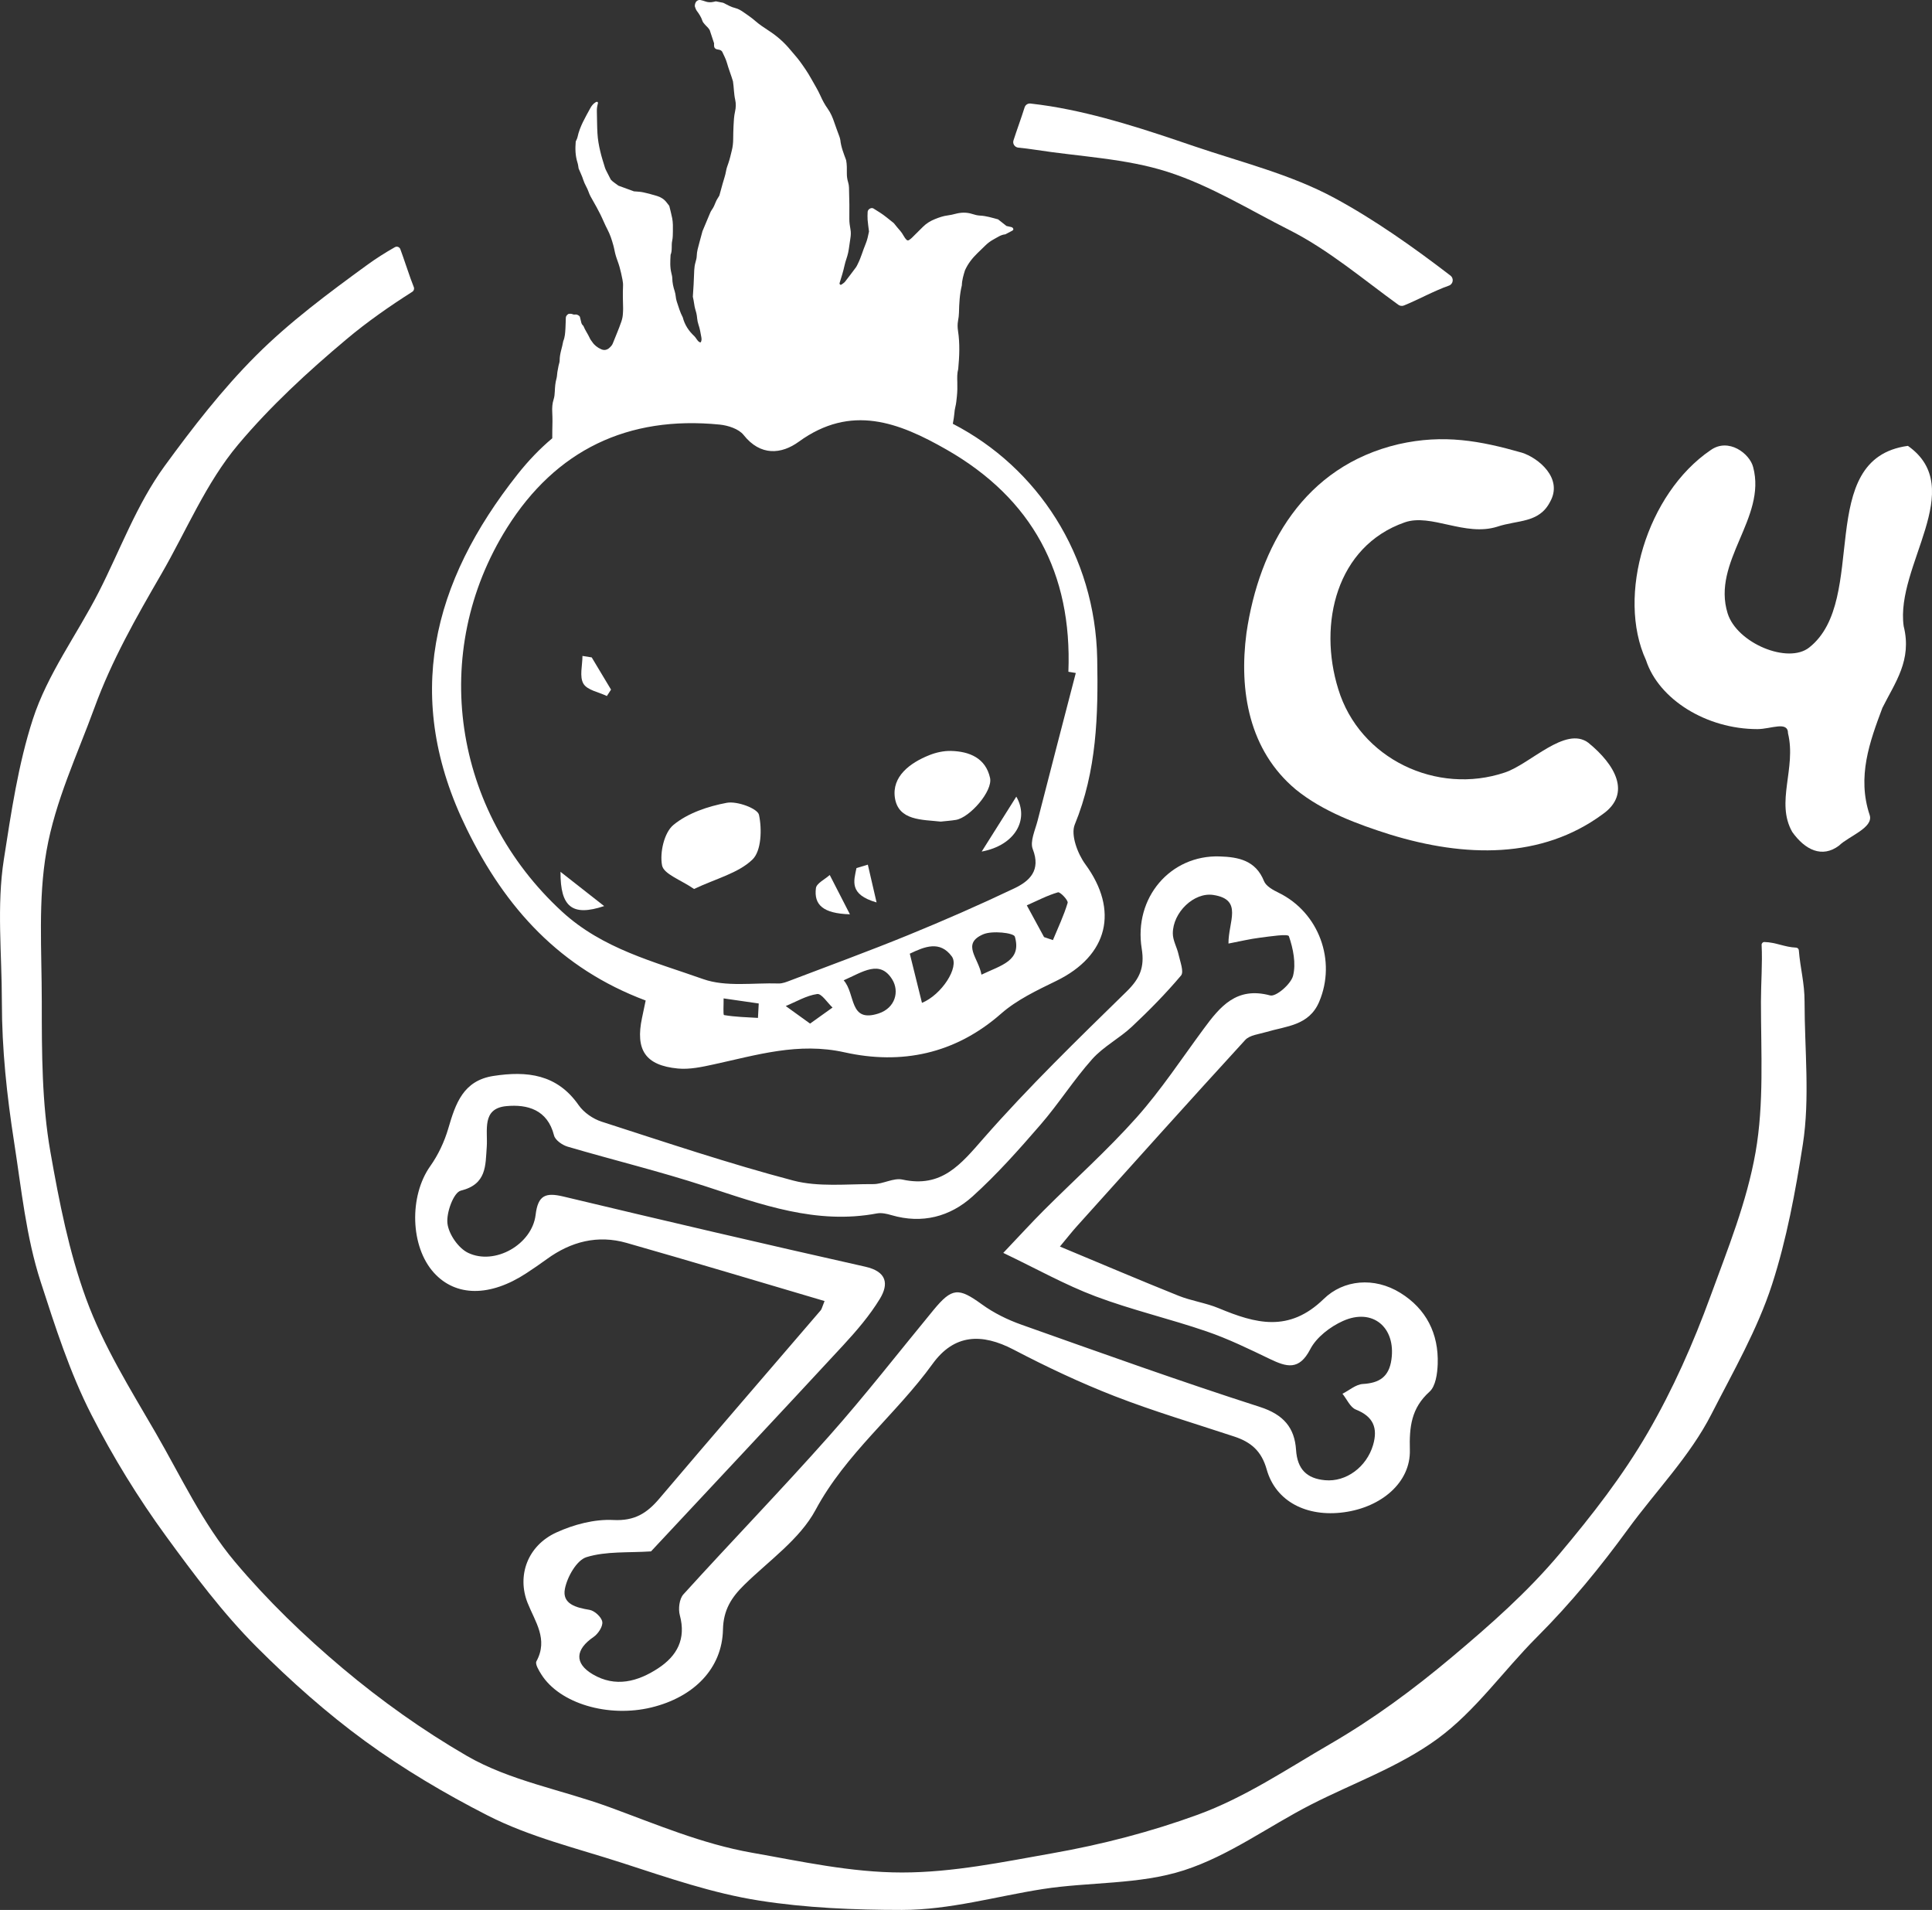<?xml version="1.0" encoding="utf-8"?>
<!-- Generator: Adobe Illustrator 19.0.0, SVG Export Plug-In . SVG Version: 6.00 Build 0)  -->
<!DOCTYPE svg PUBLIC "-//W3C//DTD SVG 1.1//EN" "http://www.w3.org/Graphics/SVG/1.1/DTD/svg11.dtd">
<svg version="1.1" id="Layer_1" xmlns="http://www.w3.org/2000/svg" xmlns:xlink="http://www.w3.org/1999/xlink" x="0px" y="0px"
	 viewBox="0 0 124.409 122.964" style="enable-background:new 0 0 124.409 122.964;" xml:space="preserve">
<rect x="0" y="0" width="124.409" height="122.964" fill="#333333" stroke="none"/>
<style type="text/css">
	.st0{fill:#FFFFFF;}
</style>
<g>
	<path class="st0" d="M90.063,28.596c2.901-0.657,5.256-0.219,7.94,0.548
		c1.04,0.328,2.682,1.643,1.806,3.176c-0.71,1.369-2.08,1.149-3.394,1.588
		c-2.08,0.657-4.271-0.876-5.968-0.275c-4.38,1.534-5.585,6.516-4.271,10.732
		c1.368,4.491,6.352,6.846,10.732,5.367c1.641-0.548,3.888-3.012,5.367-1.916
		c1.752,1.424,2.792,3.285,0.93,4.6c-3.941,2.901-8.869,2.792-13.688,1.313
		c-2.08-0.657-4.325-1.477-6.077-2.901c-3.012-2.519-3.668-6.352-3.176-10.075
		C81.083,35.167,83.984,30.02,90.063,28.596"/>
	<path class="st0" d="M105.993,42.504c-1.916-4.161,0.055-10.732,4.161-13.524
		c1.151-0.822,2.519,0.219,2.739,1.095c0.876,3.285-2.683,6.077-1.643,9.417
		c0.603,1.916,3.888,3.285,5.256,2.191c3.888-3.067,0.275-12.158,6.352-12.978
		c3.888,2.739-0.821,7.72-0.273,11.608c0.548,2.191-0.548,3.615-1.37,5.258
		c-0.821,2.189-1.642,4.434-0.821,6.898c0.275,0.822-1.368,1.37-1.972,1.972
		c-1.094,0.821-2.189,0.275-3.01-0.876c-1.096-1.916,0.273-4.106-0.275-6.352
		c0-0.821-1.096-0.273-1.972-0.273C109.881,46.94,106.814,45.023,105.993,42.504"/>
	<path class="st0" d="M116.203,64.492c0-1.229-0.275-2.129-0.37-3.316
		c-0.007-0.092-0.083-0.162-0.176-0.168c-0.75-0.031-1.299-0.344-2.044-0.361
		c-0.102-0.002-0.181,0.086-0.176,0.188c0.06,1.187-0.043,2.459-0.043,3.656
		c0,3.293,0.204,6.554-0.347,9.692c-0.567,3.224-1.8,6.246-2.899,9.256
		c-1.118,3.06-2.419,5.998-4.033,8.781c-1.628,2.808-3.604,5.337-5.681,7.808
		c-2.082,2.478-4.47,4.579-6.948,6.661c-2.473,2.077-5.016,3.957-7.824,5.585
		c-2.785,1.614-5.476,3.44-8.536,4.558c-3.01,1.097-6.156,1.918-9.381,2.485
		c-3.138,0.553-6.372,1.234-9.666,1.234s-6.521-0.722-9.659-1.273
		c-3.224-0.568-6.198-1.845-9.206-2.944c-3.062-1.116-6.376-1.683-9.16-3.295
		c-2.81-1.628-5.514-3.554-7.985-5.631c-2.478-2.082-4.869-4.392-6.951-6.87
		c-2.077-2.471-3.473-5.493-5.101-8.303c-1.614-2.784-3.356-5.566-4.474-8.626
		c-1.099-3.008-1.731-6.226-2.298-9.45c-0.551-3.138-0.555-6.374-0.555-9.668
		c0-3.293-0.247-6.573,0.304-9.711c0.567-3.224,1.987-6.201,3.086-9.211
		c1.116-3.06,2.692-5.823,4.306-8.607c1.628-2.81,2.87-5.864,4.947-8.337
		c2.082-2.478,4.487-4.693,6.967-6.775c1.339-1.127,2.773-2.125,4.252-3.067
		c0.099-0.064,0.138-0.187,0.095-0.297c-0.071-0.181-0.14-0.365-0.207-0.548
		c-0.216-0.596-0.422-1.248-0.66-1.894c-0.052-0.143-0.221-0.206-0.354-0.13
		c-0.619,0.352-1.223,0.733-1.8,1.154c-2.447,1.785-4.961,3.644-7.143,5.826
		s-4.095,4.658-5.88,7.105c-1.811,2.481-2.87,5.426-4.254,8.135
		c-1.391,2.721-3.293,5.263-4.235,8.171c-0.938,2.894-1.393,5.989-1.866,9.023
		c-0.468,2.993-0.128,6.075-0.128,9.161c0,3.086,0.325,6.065,0.791,9.058
		c0.473,3.034,0.767,6.07,1.704,8.964c0.942,2.908,1.88,5.849,3.271,8.57
		c1.384,2.709,3.003,5.348,4.814,7.829c1.785,2.445,3.648,4.945,5.83,7.128
		s4.522,4.263,6.969,6.048c2.481,1.811,5.18,3.404,7.89,4.788c2.721,1.391,5.766,2.118,8.674,3.06
		c2.894,0.937,5.814,1.956,8.849,2.429c2.991,0.468,6.082,0.598,9.168,0.598
		c3.086,0,6.06-0.873,9.051-1.341c3.036-0.473,6.224-0.276,9.118-1.213
		c2.908-0.942,5.446-2.834,8.168-4.225c2.709-1.384,5.662-2.424,8.142-4.233
		c2.447-1.785,4.237-4.38,6.419-6.563c2.182-2.182,4.067-4.489,5.852-6.936
		c1.811-2.481,3.99-4.695,5.374-7.404c1.391-2.723,2.963-5.445,3.905-8.353
		c0.937-2.894,1.508-5.982,1.982-9.016C116.556,70.69,116.203,67.578,116.203,64.492"/>
	<path class="st0" d="M85.921,12.741c-2.82-1.522-6.003-2.298-9.034-3.33
		c-3.017-1.028-6.061-2.049-9.236-2.569c-0.428-0.069-0.86-0.126-1.292-0.176
		c-0.171-0.021-0.332,0.086-0.382,0.252c-0.223,0.71-0.486,1.412-0.715,2.122
		c-0.071,0.218,0.083,0.442,0.311,0.465c0.359,0.036,0.719,0.079,1.078,0.135
		c2.872,0.448,5.835,0.556,8.546,1.427c2.756,0.885,5.267,2.448,7.819,3.736
		c2.518,1.268,4.759,3.178,7.031,4.821c0.104,0.073,0.235,0.092,0.353,0.045
		c0.859-0.342,1.949-0.947,2.901-1.28c0.278-0.097,0.333-0.467,0.1-0.646
		C91.027,15.922,88.508,14.137,85.921,12.741"/>
	<path class="st0" d="M90.178,83.238c-1.693-1.049-3.67-0.845-4.933,0.384
		c-2.246,2.189-4.397,1.588-6.768,0.601c-0.831-0.346-1.752-0.468-2.588-0.803
		c-2.492-0.999-4.961-2.053-7.637-3.167c0.53-0.638,0.783-0.962,1.057-1.268
		c3.615-4.019,7.223-8.045,10.874-12.03c0.292-0.318,0.886-0.373,1.353-0.513
		c1.286-0.385,2.753-0.404,3.408-1.94c1.13-2.651-0.017-5.759-2.602-7.024
		c-0.359-0.175-0.816-0.423-0.947-0.75c-0.536-1.341-1.652-1.553-2.856-1.591
		c-3.164-0.105-5.552,2.654-5.018,5.944c0.195,1.208-0.128,1.925-0.981,2.759
		c-3.143,3.074-6.31,6.143-9.205,9.445c-1.476,1.688-2.697,3.207-5.222,2.656
		c-0.575-0.126-1.249,0.294-1.877,0.292c-1.726-0.009-3.532,0.199-5.161-0.23
		c-4.157-1.095-8.242-2.471-12.337-3.791c-0.555-0.18-1.147-0.589-1.477-1.063
		c-1.391-1.997-3.321-2.213-5.486-1.88c-1.949,0.301-2.438,1.776-2.905,3.371
		c-0.249,0.857-0.651,1.714-1.168,2.442c-1.36,1.92-1.292,5.172,0.244,6.862
		c1.406,1.548,3.613,1.559,5.956,0.021c0.444-0.29,0.883-0.593,1.313-0.905
		c1.555-1.13,3.274-1.572,5.132-1.042c4.235,1.206,8.451,2.476,12.75,3.743
		c-0.166,0.408-0.183,0.524-0.249,0.598c-3.463,4.038-6.946,8.061-10.388,12.118
		c-0.803,0.947-1.598,1.451-2.965,1.381c-1.215-0.062-2.549,0.29-3.672,0.805
		c-1.852,0.847-2.545,2.777-1.849,4.532c0.482,1.213,1.344,2.338,0.569,3.76
		c-0.097,0.176,0.157,0.593,0.321,0.852c1.184,1.868,4.306,2.792,7.084,2.118
		c2.737-0.665,4.555-2.507,4.607-5.011c0.026-1.267,0.546-2.073,1.375-2.884
		c1.591-1.56,3.575-2.936,4.588-4.821c1.954-3.639,5.179-6.143,7.532-9.398
		c1.391-1.925,3.162-1.999,5.229-0.918c2.11,1.104,4.278,2.127,6.497,2.991
		c2.524,0.981,5.132,1.75,7.706,2.602c1.063,0.352,1.749,0.916,2.086,2.117
		c0.582,2.072,2.588,3.079,4.968,2.758c2.426-0.325,4.304-1.928,4.251-4.01
		c-0.04-1.491,0.09-2.694,1.266-3.753c0.396-0.356,0.505-1.166,0.527-1.778
		C92.647,85.861,91.84,84.268,90.178,83.238 M89.599,87.532c-0.157,1.106-0.771,1.508-1.84,1.569
		c-0.448,0.026-0.874,0.408-1.312,0.629c0.283,0.351,0.498,0.874,0.864,1.019
		c1.12,0.446,1.427,1.182,1.108,2.277c-0.415,1.413-1.73,2.397-3.095,2.27
		c-1.168-0.107-1.785-0.7-1.866-1.951c-0.093-1.429-0.807-2.277-2.324-2.765
		c-5.159-1.657-10.264-3.49-15.371-5.301c-0.89-0.316-1.775-0.752-2.536-1.305
		c-1.505-1.089-1.918-1.087-3.122,0.373c-2.232,2.708-4.387,5.483-6.715,8.104
		c-3.065,3.454-6.281,6.775-9.384,10.195c-0.263,0.29-0.339,0.935-0.23,1.341
		c0.415,1.533-0.178,2.619-1.396,3.418c-1.313,0.86-2.747,1.248-4.207,0.389
		c-1.203-0.708-1.127-1.602,0.047-2.405c0.294-0.2,0.61-0.681,0.563-0.975
		c-0.048-0.306-0.499-0.719-0.824-0.772c-0.862-0.142-1.775-0.377-1.583-1.355
		c0.15-0.769,0.759-1.844,1.393-2.039c1.27-0.391,2.696-0.273,4.152-0.37
		c4.028-4.313,8.218-8.776,12.377-13.27c0.86-0.931,1.704-1.913,2.359-2.989
		c0.582-0.956,0.456-1.756-0.942-2.07c-6.49-1.457-12.968-2.97-19.437-4.517
		c-1.146-0.273-1.636-0.088-1.788,1.18c-0.226,1.901-2.621,3.274-4.349,2.445
		c-0.629-0.302-1.253-1.21-1.329-1.901c-0.078-0.693,0.401-1.989,0.862-2.103
		c1.673-0.411,1.581-1.617,1.669-2.804c0.079-1.066-0.349-2.485,1.266-2.637
		c1.344-0.126,2.647,0.221,3.067,1.887c0.074,0.301,0.53,0.62,0.873,0.722
		c2.949,0.867,5.944,1.593,8.864,2.547c3.605,1.177,7.155,2.488,11.057,1.752
		c0.295-0.055,0.638,0.024,0.938,0.112c1.968,0.575,3.765,0.104,5.215-1.203
		c1.569-1.415,2.986-3.012,4.372-4.613c1.177-1.356,2.144-2.894,3.338-4.232
		c0.721-0.807,1.747-1.332,2.547-2.08c1.113-1.044,2.189-2.136,3.171-3.3
		c0.2-0.24-0.06-0.897-0.159-1.351c-0.099-0.46-0.372-0.907-0.37-1.36
		c0-1.356,1.367-2.664,2.604-2.476c1.946,0.294,0.962,1.728,0.98,3.129
		c0.734-0.14,1.379-0.297,2.032-0.378c0.643-0.081,1.802-0.261,1.859-0.095
		c0.275,0.798,0.468,1.754,0.268,2.547c-0.138,0.539-1.101,1.367-1.477,1.265
		c-2.167-0.582-3.223,0.717-4.287,2.162c-1.415,1.916-2.732,3.921-4.309,5.693
		c-1.871,2.099-3.981,3.986-5.975,5.979c-0.783,0.783-1.529,1.602-2.613,2.742
		c2.146,1.025,3.986,2.061,5.939,2.796c2.336,0.879,4.786,1.445,7.15,2.257
		c1.4,0.479,2.742,1.135,4.08,1.778c1.071,0.513,1.878,0.762,2.597-0.627
		c0.401-0.774,1.284-1.451,2.108-1.821C88.395,84.184,89.895,85.462,89.599,87.532"/>
	<path class="st0" d="M41.577,64.413c-0.105,0.499-0.168,0.805-0.233,1.111
		c-0.441,2.07,0.213,3.065,2.302,3.267c0.753,0.073,1.55-0.098,2.303-0.263
		c2.78-0.603,5.457-1.443,8.437-0.779c3.66,0.814,7.119,0.111,10.082-2.493
		c1.018-0.893,2.315-1.503,3.551-2.106c3.347-1.631,4.043-4.546,1.87-7.509
		c-0.499-0.681-0.952-1.894-0.681-2.554c1.42-3.458,1.514-7.05,1.446-10.668
		c-0.124-6.678-3.838-12.316-9.298-15.136c0.048-0.252,0.083-0.482,0.1-0.669
		c0.01-0.142,0.029-0.282,0.064-0.418c0.055-0.219,0.073-0.446,0.097-0.669
		c0.033-0.309,0.038-0.619,0.028-0.93c-0.009-0.283-0.017-0.565,0.059-0.841
		c0.076-0.816,0.112-1.631-0.012-2.445c-0.035-0.226-0.04-0.448,0.003-0.674
		c0.031-0.166,0.054-0.334,0.057-0.503c0.014-0.593,0.042-1.184,0.185-1.762
		c0.01-0.342,0.107-0.667,0.202-0.968c0.197-0.439,0.477-0.788,0.804-1.106
		c0.164-0.157,0.325-0.314,0.486-0.472c0.162-0.161,0.34-0.299,0.539-0.406
		c0.247-0.131,0.477-0.309,0.769-0.333c0.15-0.079,0.299-0.157,0.447-0.235
		c0.061-0.033,0.085-0.081,0.059-0.137c-0.022-0.048-0.066-0.083-0.124-0.097
		c-0.109-0.028-0.219-0.048-0.308-0.069c-0.195-0.154-0.373-0.292-0.542-0.427
		c-0.392-0.104-0.769-0.225-1.168-0.242c-0.169-0.009-0.332-0.052-0.494-0.104
		c-0.359-0.116-0.721-0.105-1.083-0.009c-0.164,0.043-0.33,0.081-0.498,0.102
		c-0.283,0.035-0.549,0.128-0.81,0.233c-0.289,0.114-0.556,0.273-0.779,0.496
		c-0.24,0.238-0.477,0.48-0.721,0.715c-0.059,0.059-0.128,0.109-0.199,0.152
		c-0.047,0.028-0.107,0.01-0.15-0.035c-0.159-0.162-0.233-0.385-0.385-0.553
		c-0.152-0.166-0.289-0.346-0.427-0.513c-0.162-0.13-0.316-0.251-0.47-0.375
		c-0.264-0.213-0.553-0.391-0.841-0.567c-0.138-0.085-0.368,0.05-0.373,0.221
		c-0.005,0.169-0.016,0.339-0.002,0.506c0.019,0.252,0.059,0.505,0.09,0.757
		c-0.055,0.275-0.114,0.551-0.223,0.812c-0.176,0.415-0.287,0.855-0.492,1.258
		c-0.04,0.076-0.069,0.157-0.119,0.225c-0.233,0.316-0.472,0.631-0.715,0.942
		c-0.052,0.064-0.13,0.107-0.195,0.159c-0.057,0.043-0.107,0.047-0.135,0.002
		c-0.014-0.021-0.024-0.054-0.017-0.076c0.116-0.377,0.237-0.752,0.32-1.139
		c0.057-0.275,0.173-0.537,0.231-0.812c0.066-0.302,0.09-0.612,0.143-0.918
		c0.033-0.197,0.045-0.392,0.009-0.587c-0.04-0.223-0.076-0.444-0.074-0.672
		c0.002-0.309,0.003-0.62,0.002-0.93c-0.005-0.366-0.012-0.733-0.024-1.101
		c-0.005-0.111-0.022-0.225-0.055-0.332c-0.059-0.19-0.086-0.384-0.083-0.582
		c0.003-0.282,0.007-0.565-0.045-0.84c-0.157-0.427-0.328-0.845-0.375-1.299
		c-0.01-0.083-0.04-0.164-0.067-0.244c-0.105-0.292-0.218-0.581-0.316-0.874
		c-0.107-0.323-0.238-0.632-0.437-0.911c-0.181-0.252-0.328-0.527-0.454-0.81
		c-0.171-0.389-0.399-0.745-0.603-1.115c-0.218-0.397-0.475-0.765-0.741-1.13
		c-0.185-0.251-0.397-0.475-0.593-0.715c-0.397-0.482-0.859-0.892-1.384-1.232
		c-0.306-0.199-0.612-0.401-0.89-0.643c-0.231-0.204-0.492-0.377-0.746-0.555
		c-0.163-0.114-0.334-0.218-0.527-0.266c-0.278-0.066-0.52-0.209-0.784-0.342
		c-0.152-0.031-0.318-0.062-0.472-0.093c-0.066,0.014-0.121,0.026-0.176,0.038
		c-0.169,0.036-0.335,0.028-0.499-0.031c-0.105-0.038-0.214-0.069-0.325-0.092
		c-0.085-0.016-0.169,0.016-0.235,0.071c-0.099,0.085-0.149,0.278-0.104,0.387
		c0.033,0.078,0.055,0.164,0.105,0.23c0.154,0.204,0.29,0.415,0.37,0.66
		c0.024,0.078,0.088,0.143,0.14,0.209c0.105,0.131,0.249,0.23,0.327,0.38
		c0.09,0.271,0.18,0.539,0.282,0.85c0,0.038-0.01,0.123,0.003,0.206
		c0.016,0.085,0.073,0.15,0.161,0.176c0.054,0.016,0.111,0.021,0.166,0.033
		c0.085,0.019,0.164,0.066,0.2,0.14c0.107,0.23,0.228,0.458,0.296,0.7
		c0.114,0.408,0.275,0.8,0.391,1.196c0.062,0.401,0.055,0.797,0.143,1.185
		c0.057,0.247,0.047,0.508-0.01,0.755c-0.069,0.306-0.083,0.615-0.098,0.924
		c-0.014,0.282-0.019,0.563-0.022,0.845c-0.002,0.256-0.028,0.505-0.092,0.753
		c-0.067,0.273-0.128,0.548-0.221,0.814c-0.057,0.161-0.117,0.321-0.145,0.487
		c-0.045,0.28-0.145,0.543-0.219,0.814c-0.074,0.273-0.15,0.544-0.214,0.776
		c-0.092,0.159-0.178,0.275-0.228,0.404c-0.073,0.185-0.147,0.365-0.266,0.525
		c-0.048,0.067-0.083,0.147-0.116,0.225c-0.154,0.363-0.306,0.727-0.477,1.139
		c-0.059,0.221-0.136,0.492-0.207,0.765c-0.071,0.271-0.156,0.539-0.162,0.826
		c-0.002,0.138-0.043,0.278-0.081,0.413c-0.048,0.164-0.071,0.332-0.08,0.501
		c-0.015,0.309-0.024,0.619-0.04,0.93c-0.012,0.252-0.031,0.505-0.05,0.783
		c0.028,0.142,0.069,0.308,0.088,0.473c0.022,0.199,0.085,0.385,0.136,0.575
		c0.029,0.107,0.04,0.221,0.052,0.334c0.014,0.142,0.04,0.278,0.086,0.413
		c0.095,0.266,0.135,0.546,0.187,0.822c0.019,0.109,0.022,0.225-0.047,0.325
		c-0.026-0.007-0.057-0.007-0.08-0.022c-0.15-0.092-0.204-0.266-0.327-0.382
		c-0.359-0.333-0.62-0.727-0.743-1.208c-0.174-0.325-0.273-0.677-0.389-1.026
		c-0.073-0.218-0.059-0.448-0.133-0.662c-0.09-0.27-0.149-0.543-0.154-0.828
		c-0.002-0.112-0.031-0.223-0.057-0.332c-0.1-0.391-0.074-0.784-0.052-1.178
		c0.124-0.295,0.036-0.613,0.105-0.918c0.042-0.19,0.038-0.392,0.043-0.589
		c0.003-0.283,0.01-0.567-0.043-0.845c-0.053-0.275-0.128-0.546-0.19-0.802
		c-0.064-0.083-0.116-0.149-0.168-0.216c-0.159-0.211-0.373-0.346-0.62-0.42
		c-0.297-0.088-0.596-0.173-0.899-0.237c-0.192-0.041-0.392-0.043-0.591-0.062
		c-0.342-0.126-0.686-0.251-0.997-0.365c-0.183-0.145-0.359-0.24-0.491-0.391
		c-0.09-0.176-0.18-0.351-0.268-0.525c-0.036-0.076-0.08-0.15-0.104-0.232
		c-0.107-0.351-0.221-0.698-0.304-1.056c-0.092-0.384-0.161-0.772-0.183-1.166
		c-0.028-0.479-0.024-0.959-0.038-1.438c-0.005-0.173,0.026-0.337,0.071-0.501
		c0.007-0.021-0.005-0.059-0.022-0.074c-0.036-0.029-0.086-0.012-0.142,0.022
		c-0.15,0.092-0.252,0.23-0.332,0.377c-0.321,0.594-0.674,1.175-0.819,1.849
		c-0.022,0.109-0.081,0.209-0.117,0.294c-0.04,0.475-0.026,0.921,0.114,1.36
		c0.043,0.133,0.054,0.276,0.073,0.377c0.112,0.271,0.23,0.499,0.302,0.741
		c0.085,0.271,0.254,0.505,0.342,0.771c0.064,0.19,0.162,0.358,0.261,0.529
		c0.168,0.294,0.333,0.589,0.484,0.892c0.164,0.328,0.297,0.67,0.468,0.994
		c0.173,0.328,0.282,0.672,0.38,1.026c0.061,0.219,0.09,0.442,0.156,0.658
		c0.071,0.242,0.173,0.477,0.24,0.722c0.076,0.27,0.137,0.546,0.19,0.822
		c0.028,0.138,0.043,0.282,0.036,0.42c-0.022,0.48-0.007,0.959,0.005,1.438
		c0.003,0.114-0.009,0.226-0.014,0.339c-0.009,0.171-0.042,0.335-0.097,0.496
		c-0.164,0.482-0.368,0.945-0.555,1.417c-0.021,0.052-0.05,0.102-0.086,0.145
		c-0.054,0.062-0.112,0.126-0.178,0.176c-0.149,0.109-0.318,0.123-0.48,0.05
		c-0.237-0.104-0.439-0.256-0.582-0.475c-0.047-0.069-0.107-0.135-0.14-0.211
		c-0.126-0.282-0.313-0.534-0.428-0.821c-0.061-0.052-0.107-0.116-0.128-0.192
		c-0.038-0.135-0.067-0.273-0.097-0.396c-0.029-0.033-0.045-0.06-0.067-0.073
		c-0.047-0.028-0.097-0.057-0.149-0.067c-0.054-0.01-0.112,0.01-0.168,0.003
		c-0.055-0.009-0.107-0.038-0.163-0.047c-0.053-0.009-0.111-0.007-0.164,0
		c-0.026,0.003-0.052,0.022-0.074,0.041c-0.067,0.054-0.116,0.123-0.119,0.211
		c-0.01,0.226-0.01,0.451-0.024,0.677c-0.017,0.28-0.028,0.563-0.142,0.829
		c-0.067,0.415-0.235,0.812-0.231,1.242c0.002,0.111-0.047,0.219-0.069,0.33
		c-0.028,0.138-0.055,0.276-0.078,0.415c-0.022,0.14-0.019,0.285-0.057,0.418
		c-0.079,0.275-0.097,0.555-0.109,0.836c-0.009,0.169-0.021,0.339-0.074,0.501
		c-0.09,0.271-0.104,0.553-0.09,0.836c0.021,0.396,0.015,0.79,0.003,1.184
		c-0.003,0.164-0.003,0.327-0.002,0.491c-0.81,0.679-1.553,1.458-2.232,2.317
		c-5.502,6.948-7.418,14.406-3.276,22.833C32.552,58.469,36.069,62.348,41.577,64.413 M48.808,65.533
		c-0.731-0.045-1.467-0.06-2.184-0.183c-0.069-0.012-0.021-0.7-0.028-1.073
		c0.753,0.109,1.509,0.218,2.262,0.327C48.841,64.913,48.826,65.222,48.808,65.533 M52.164,65.899
		c-0.639-0.46-1.102-0.795-1.567-1.13c0.672-0.278,1.327-0.674,2.025-0.774
		c0.282-0.041,0.657,0.562,0.988,0.871C53.188,65.168,52.765,65.469,52.164,65.899 M56.568,65.25
		c-1.914,0.617-1.458-1.261-2.241-2.137c1.229-0.539,2.334-1.349,3.129-0.052
		C57.925,63.824,57.657,64.897,56.568,65.25 M59.369,64.564c-0.257-1.042-0.515-2.077-0.784-3.166
		c0.971-0.465,1.94-0.854,2.701,0.171C61.802,62.264,60.624,64.052,59.369,64.564 M63.2,62.749
		c-0.183-1.068-1.308-1.984,0.109-2.597c0.584-0.254,1.972-0.095,2.042,0.149
		C65.8,61.863,64.477,62.136,63.2,62.749 M67.801,60.524c-0.19-0.066-0.38-0.13-0.57-0.194
		c-0.318-0.584-0.634-1.168-1.111-2.044c0.677-0.299,1.322-0.639,2.006-0.838
		c0.143-0.04,0.67,0.515,0.624,0.677C68.505,58.946,68.13,59.727,67.801,60.524 M32.652,33.975
		c3.146-5.004,7.782-7.228,13.692-6.64c0.541,0.054,1.23,0.278,1.54,0.669
		c1.087,1.375,2.44,1.242,3.551,0.435c3.371-2.445,6.443-1.249,9.515,0.505
		c5.514,3.153,8.095,7.95,7.848,14.304c0.159,0.026,0.318,0.054,0.477,0.079
		c-0.822,3.171-1.652,6.34-2.462,9.514c-0.155,0.606-0.501,1.332-0.309,1.826
		c0.534,1.365-0.199,2.054-1.184,2.523c-2.248,1.07-4.534,2.07-6.839,3.012
		c-2.504,1.023-5.049,1.953-7.577,2.917c-0.245,0.092-0.508,0.204-0.76,0.197
		c-1.633-0.052-3.395,0.238-4.868-0.283c-3.157-1.12-6.468-1.939-9.085-4.344
		C29.174,52.237,27.598,42.014,32.652,33.975"/>
	<path class="st0" d="M44.692,57.232c1.427-0.674,2.853-1.018,3.762-1.895
		c0.575-0.555,0.619-1.958,0.42-2.877c-0.088-0.413-1.413-0.899-2.072-0.776
		c-1.208,0.225-2.514,0.662-3.437,1.424c-0.596,0.492-0.89,1.783-0.733,2.604
		C42.739,56.276,43.85,56.649,44.692,57.232"/>
	<path class="st0" d="M60.574,52.895c0.352-0.038,0.672-0.059,0.983-0.111
		c0.892-0.15,2.383-1.854,2.196-2.702c-0.282-1.277-1.325-1.709-2.523-1.737
		c-0.46-0.01-0.954,0.098-1.384,0.27c-1.253,0.499-2.428,1.377-2.219,2.754
		C57.854,52.849,59.402,52.762,60.574,52.895"/>
	<path class="st0" d="M65.444,51.287c-0.702,1.113-1.36,2.158-2.229,3.537
		C65.377,54.421,66.291,52.75,65.444,51.287"/>
	<path class="st0" d="M54.729,58.863c-0.541-1.054-0.921-1.792-1.299-2.531
		c-0.311,0.282-0.85,0.532-0.89,0.848C52.405,58.245,52.987,58.811,54.729,58.863"/>
	<path class="st0" d="M38.904,58.333c-1.038-0.814-1.832-1.436-2.811-2.205
		C36.079,58.387,36.844,59.021,38.904,58.333"/>
	<path class="st0" d="M39.078,44.81c0.09-0.138,0.18-0.275,0.269-0.413
		c-0.415-0.691-0.829-1.382-1.244-2.073l-0.596-0.095c0,0.606-0.204,1.332,0.061,1.785
		C37.81,44.432,38.554,44.556,39.078,44.81"/>
	<path class="st0" d="M56.446,58.098c-0.233-1.006-0.399-1.719-0.563-2.431
		c-0.244,0.073-0.487,0.147-0.731,0.219C54.986,56.709,54.654,57.587,56.446,58.098"/>
</g>
</svg>
